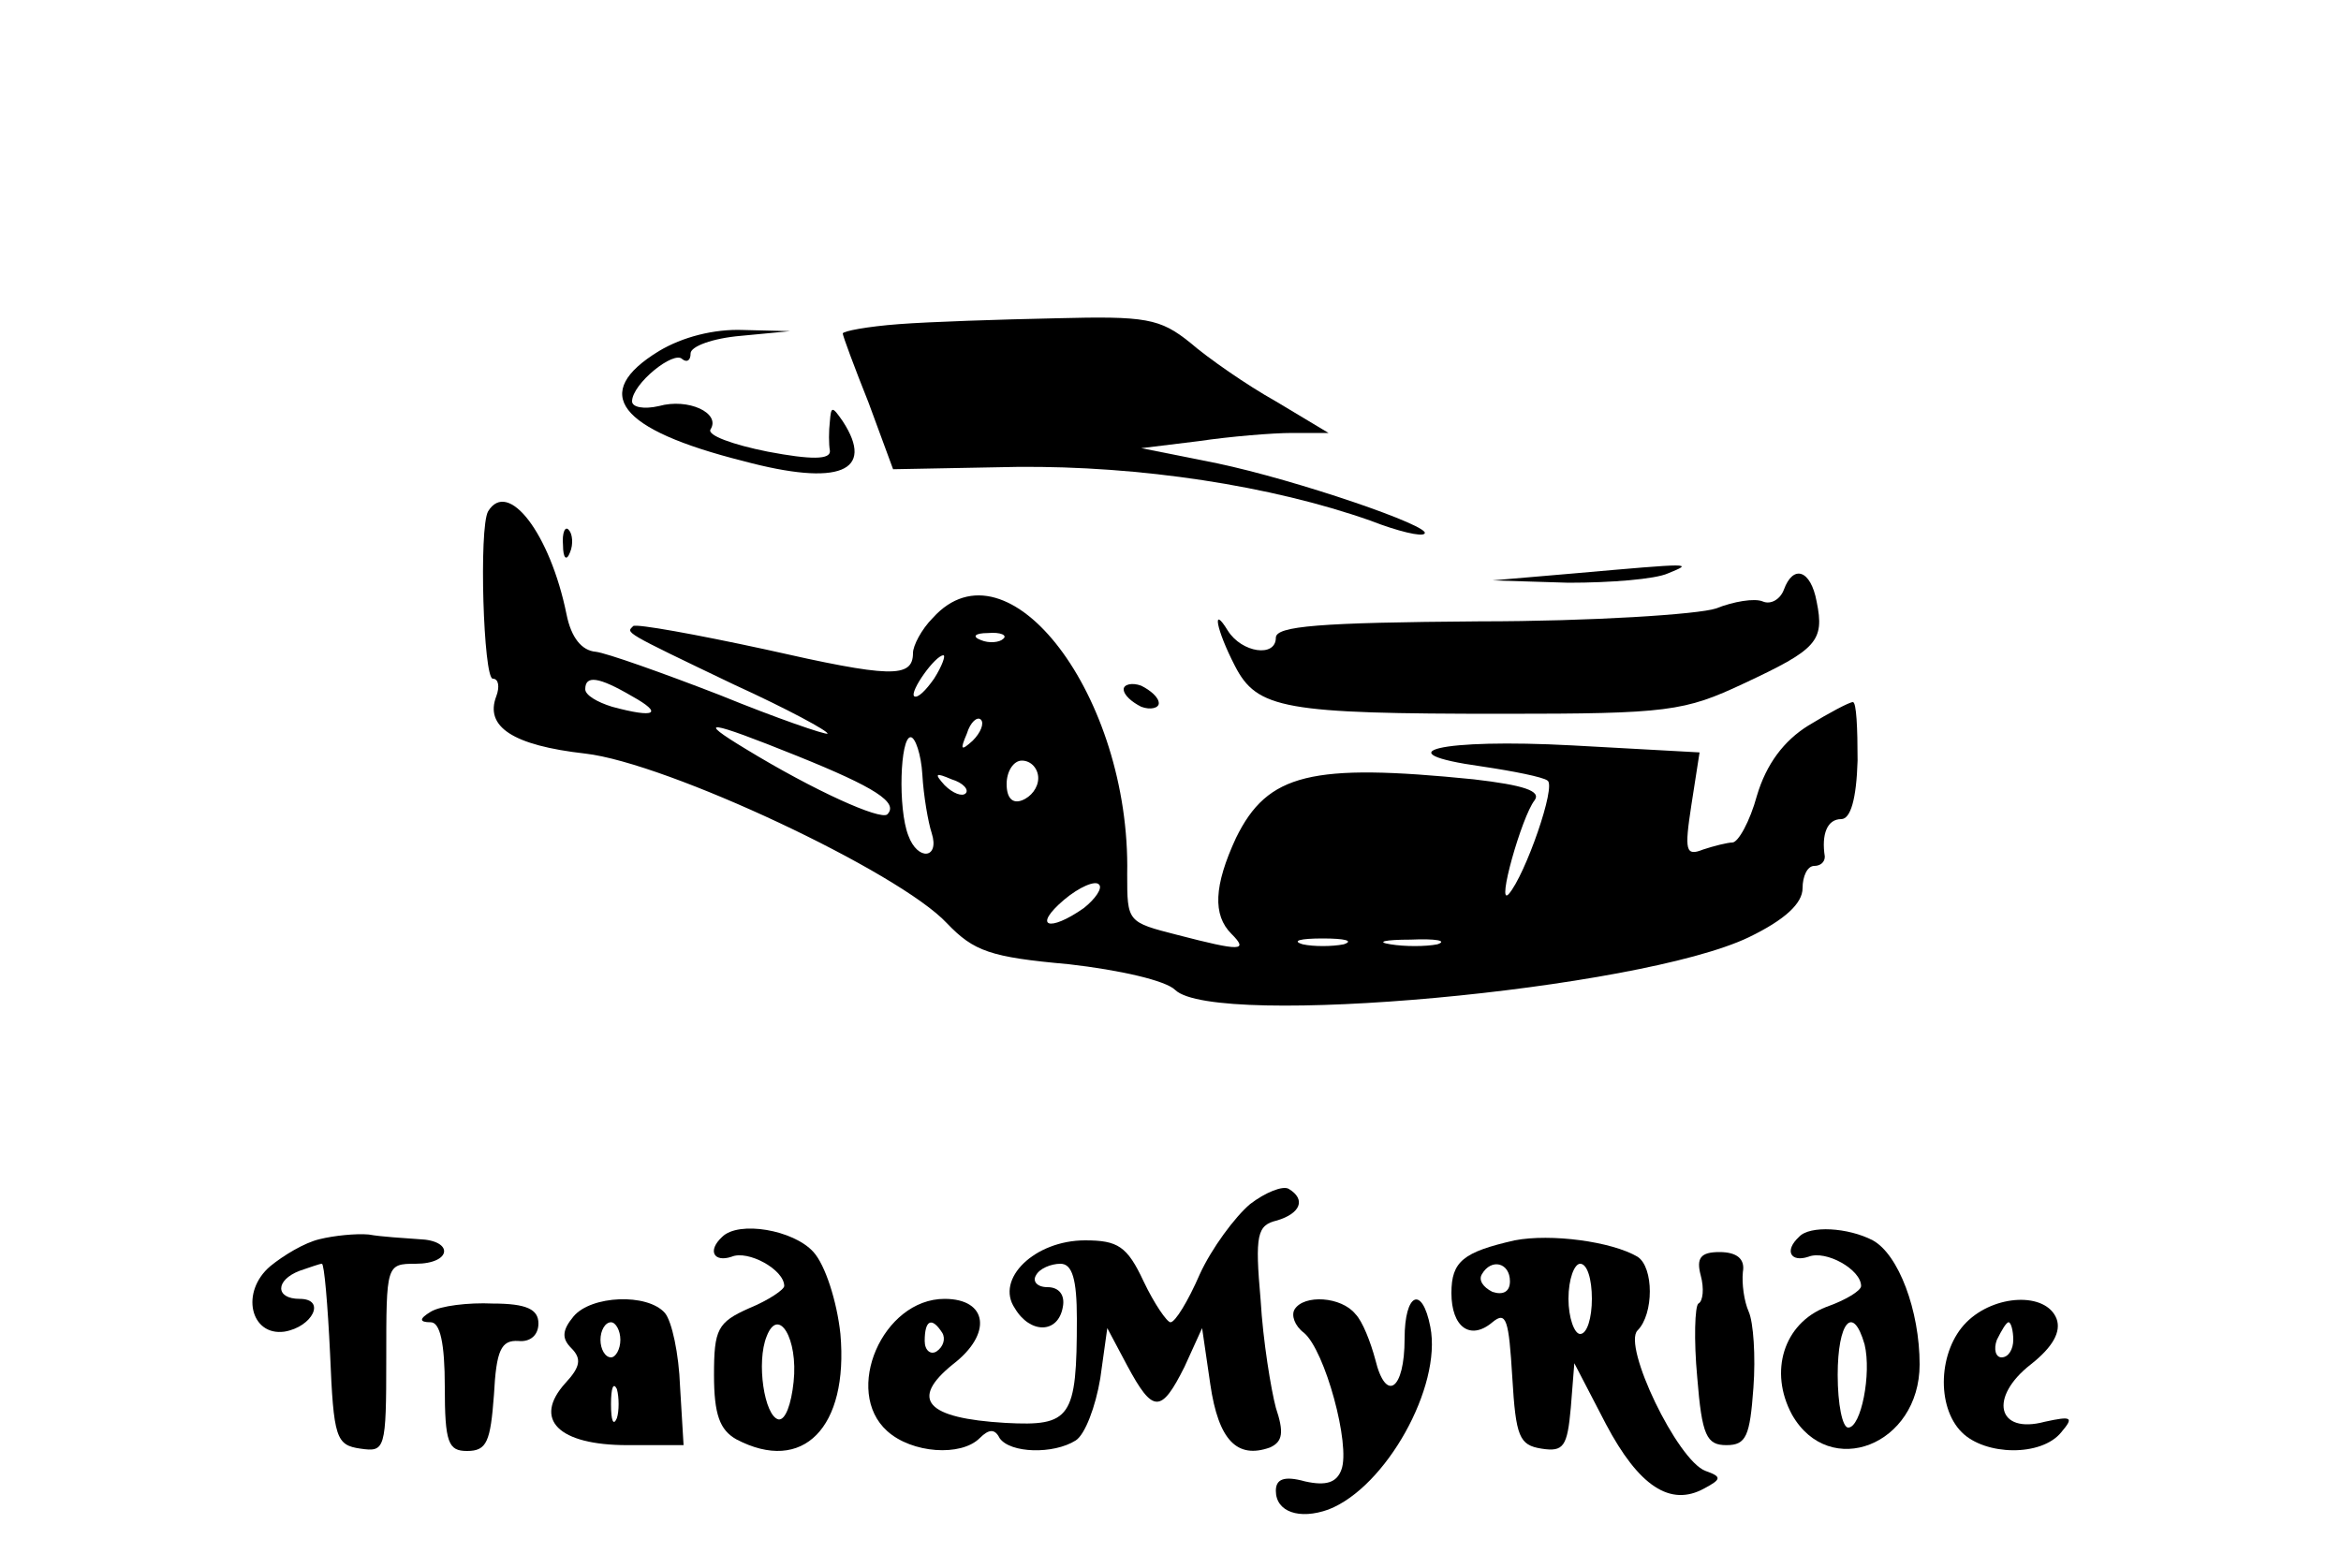 <?xml version="1.0" standalone="no"?>
<!DOCTYPE svg PUBLIC "-//W3C//DTD SVG 20010904//EN"
 "http://www.w3.org/TR/2001/REC-SVG-20010904/DTD/svg10.dtd">
<svg version="1.0" xmlns="http://www.w3.org/2000/svg"
 width="200pt" height="134pt" viewBox="0 0 200 134"
 preserveAspectRatio="xMidYMid meet">

<g transform="translate(0,134) scale(0.1,-0.1)"
fill="#000000" stroke="none">
<path d="M768 1063 c-27 -2 -48 -6 -48 -8 0 -2 10 -29 22 -59 l21 -57 106 2
c105 1 217 -16 302 -46 23 -9 44 -14 46 -11 7 6 -110 46 -177 60 l-65 13 49 6
c27 4 63 7 80 7 l31 0 -45 27 c-25 14 -58 37 -73 50 -26 21 -38 23 -115 21
-48 -1 -108 -3 -134 -5z"/>
<path d="M563 1040 c-59 -36 -35 -67 72 -94 82 -22 113 -9 85 34 -9 13 -10 13
-11 0 -1 -8 -1 -20 0 -25 1 -8 -16 -8 -53 -1 -30 6 -52 14 -49 19 9 14 -19 27
-44 20 -13 -3 -23 -1 -23 4 0 15 36 44 43 36 4 -3 7 -1 7 5 0 6 19 13 43 15
l42 4 -40 1 c-25 1 -52 -6 -72 -18z"/>
<path d="M417 903 c-8 -14 -4 -143 4 -143 5 0 6 -7 3 -15 -10 -26 14 -42 76
-49 70 -8 268 -101 309 -145 23 -24 37 -29 104 -35 44 -5 83 -14 91 -22 34
-33 396 0 490 45 31 15 46 29 46 42 0 10 4 19 10 19 5 0 9 3 9 8 -3 19 2 32
14 32 8 0 13 17 14 50 0 28 -1 50 -4 50 -3 0 -20 -9 -38 -20 -21 -13 -36 -33
-44 -60 -6 -22 -16 -40 -21 -40 -4 0 -16 -3 -25 -6 -15 -6 -16 -1 -10 38 l7
45 -109 6 c-112 6 -163 -6 -77 -18 27 -4 52 -9 56 -12 8 -4 -19 -81 -33 -97
-11 -12 11 66 22 80 6 8 -9 13 -52 18 -139 14 -176 5 -203 -50 -19 -41 -20
-66 -4 -82 15 -15 8 -15 -46 -1 -43 11 -43 11 -43 52 3 152 -102 290 -166 219
-10 -10 -17 -24 -17 -30 0 -22 -20 -21 -126 3 -60 13 -110 22 -113 20 -6 -6
-10 -4 86 -50 46 -21 81 -40 80 -42 -2 -1 -43 13 -92 33 -49 19 -97 36 -106
37 -12 1 -21 12 -25 32 -14 69 -50 116 -67 88z m440 -109 c-3 -3 -12 -4 -19
-1 -8 3 -5 6 6 6 11 1 17 -2 13 -5z m-59 -34 c-7 -10 -14 -17 -17 -15 -4 4 18
35 25 35 2 0 -1 -9 -8 -20z m-258 -15 c27 -15 20 -19 -17 -9 -13 4 -23 10 -23
15 0 12 11 11 40 -6z m291 -38 c-10 -9 -11 -8 -5 6 3 10 9 15 12 12 3 -3 0
-11 -7 -18z m-150 -13 c67 -27 87 -40 77 -50 -6 -5 -62 20 -121 56 -43 26 -33
25 44 -6z m107 -16 c1 -18 5 -41 8 -50 7 -22 -12 -24 -20 -2 -9 23 -7 84 2 84
4 0 9 -15 10 -32z m99 -3 c0 -8 -6 -16 -14 -19 -8 -3 -13 2 -13 14 0 11 6 20
13 20 8 0 14 -7 14 -15z m-62 -13 c-3 -3 -11 0 -18 7 -9 10 -8 11 6 5 10 -3
15 -9 12 -12z m101 -98 c-30 -21 -44 -16 -17 7 13 11 27 17 30 13 3 -3 -3 -12
-13 -20z m222 -31 c-10 -2 -26 -2 -35 0 -10 3 -2 5 17 5 19 0 27 -2 18 -5z
m80 0 c-10 -2 -28 -2 -40 0 -13 2 -5 4 17 4 22 1 32 -1 23 -4z"/>
<path d="M481 874 c0 -11 3 -14 6 -6 3 7 2 16 -1 19 -3 4 -6 -2 -5 -13z"/>
<path d="M1345 850 l-70 -6 65 -2 c36 0 74 3 85 8 22 9 22 9 -80 0z"/>
<path d="M1524 836 c-3 -8 -11 -13 -18 -10 -7 3 -25 0 -40 -6 -15 -5 -106 -11
-202 -11 -137 -1 -174 -4 -174 -14 0 -17 -29 -13 -41 6 -14 23 -10 1 6 -30 19
-37 42 -41 229 -41 141 0 155 2 206 26 62 29 69 36 62 70 -5 27 -20 32 -28 10z"/>
<path d="M960 751 c0 -5 7 -11 15 -15 8 -3 15 -1 15 3 0 5 -7 11 -15 15 -8 3
-15 1 -15 -3z"/>
<path d="M1068 311 c-13 -11 -33 -38 -43 -60 -10 -23 -21 -41 -25 -41 -3 0
-14 16 -23 35 -14 30 -22 35 -50 35 -43 0 -77 -33 -60 -58 13 -22 37 -22 41 1
2 10 -3 17 -13 17 -9 0 -13 5 -10 10 3 6 13 10 21 10 10 0 14 -13 14 -47 0
-85 -5 -92 -61 -89 -68 4 -82 20 -45 50 34 26 30 56 -7 56 -53 0 -87 -79 -49
-113 21 -19 63 -22 79 -6 8 8 13 8 17 0 9 -13 46 -14 65 -2 8 5 17 29 21 53
l6 43 17 -32 c22 -41 29 -41 49 -1 l15 33 7 -48 c7 -48 23 -64 51 -54 11 5 12
13 5 34 -4 15 -11 57 -13 92 -5 56 -3 64 14 68 20 6 25 18 10 27 -5 3 -20 -3
-33 -13z m-263 -110 c3 -5 1 -12 -5 -16 -5 -3 -10 1 -10 9 0 18 6 21 15 7z"/>
<path d="M273 281 c-13 -3 -31 -14 -42 -23 -26 -22 -17 -60 12 -56 24 4 36 28
13 28 -21 0 -21 16 0 24 9 3 17 6 19 6 2 0 5 -35 7 -77 3 -72 5 -78 26 -81 21
-3 22 -1 22 77 0 80 0 81 25 81 31 0 33 20 3 21 -13 1 -32 2 -43 4 -11 1 -30
-1 -42 -4z"/>
<path d="M617 283 c-13 -12 -7 -22 8 -17 14 6 45 -11 45 -25 0 -3 -13 -12 -30
-19 -27 -12 -30 -18 -30 -57 0 -34 5 -47 19 -55 57 -30 96 10 89 90 -3 28 -13
59 -23 70 -17 19 -64 27 -78 13z m61 -124 c-2 -19 -7 -33 -13 -32 -12 3 -19
49 -10 71 10 26 27 -2 23 -39z"/>
<path d="M1294 280 c-44 -10 -54 -18 -54 -45 0 -29 16 -41 35 -25 12 10 14 2
17 -47 3 -51 6 -58 25 -61 19 -3 22 2 25 35 l3 38 27 -52 c28 -53 55 -71 84
-55 15 8 15 10 1 15 -24 9 -71 107 -58 120 14 14 14 54 0 63 -22 13 -74 20
-105 14z m-4 -35 c0 -9 -6 -12 -15 -9 -8 4 -12 10 -9 15 8 14 24 10 24 -6z
m70 -15 c0 -16 -4 -30 -10 -30 -5 0 -10 14 -10 30 0 17 5 30 10 30 6 0 10 -13
10 -30z"/>
<path d="M1537 283 c-13 -12 -7 -22 8 -17 15 6 45 -11 45 -25 0 -4 -13 -12
-30 -18 -36 -14 -49 -55 -29 -92 32 -56 109 -26 109 43 0 46 -18 94 -40 106
-21 11 -54 13 -63 3z m56 -92 c6 -25 -3 -71 -14 -71 -5 0 -9 20 -9 45 0 45 13
61 23 26z"/>
<path d="M1453 250 c3 -11 2 -22 -2 -24 -3 -2 -4 -31 -1 -63 4 -50 8 -58 25
-58 17 0 20 8 23 49 2 27 0 56 -4 65 -4 9 -6 24 -5 34 2 11 -5 17 -20 17 -16
0 -20 -5 -16 -20z"/>
<path d="M368 219 c-10 -6 -10 -9 0 -9 8 0 12 -18 12 -55 0 -48 3 -55 19 -55
17 0 20 8 23 48 2 38 6 47 21 46 10 -1 17 5 17 15 0 12 -10 17 -39 17 -21 1
-45 -2 -53 -7z"/>
<path d="M490 215 c-10 -12 -10 -19 -2 -27 9 -9 8 -16 -5 -30 -28 -31 -6 -53
53 -53 l48 0 -3 50 c-1 28 -7 56 -13 63 -15 17 -63 15 -78 -3z m40 -20 c0 -8
-4 -15 -8 -15 -5 0 -9 7 -9 15 0 8 4 15 9 15 4 0 8 -7 8 -15z m-3 -67 c-3 -7
-5 -2 -5 12 0 14 2 19 5 13 2 -7 2 -19 0 -25z"/>
<path d="M1106 221 c-3 -5 0 -14 8 -20 18 -15 40 -96 32 -117 -4 -11 -13 -14
-31 -10 -18 5 -25 2 -25 -8 0 -18 20 -25 45 -16 49 19 97 105 87 156 -7 36
-22 29 -22 -10 0 -44 -16 -55 -25 -18 -4 15 -11 33 -17 39 -12 15 -44 17 -52
4z"/>
<path d="M1680 210 c-24 -24 -26 -72 -4 -94 20 -20 68 -21 85 0 11 13 9 14
-14 9 -41 -11 -48 21 -12 49 19 15 26 28 22 39 -9 23 -53 21 -77 -3z m40 -15
c0 -8 -4 -15 -10 -15 -5 0 -7 7 -4 15 4 8 8 15 10 15 2 0 4 -7 4 -15z"/>
</g>
</svg>
